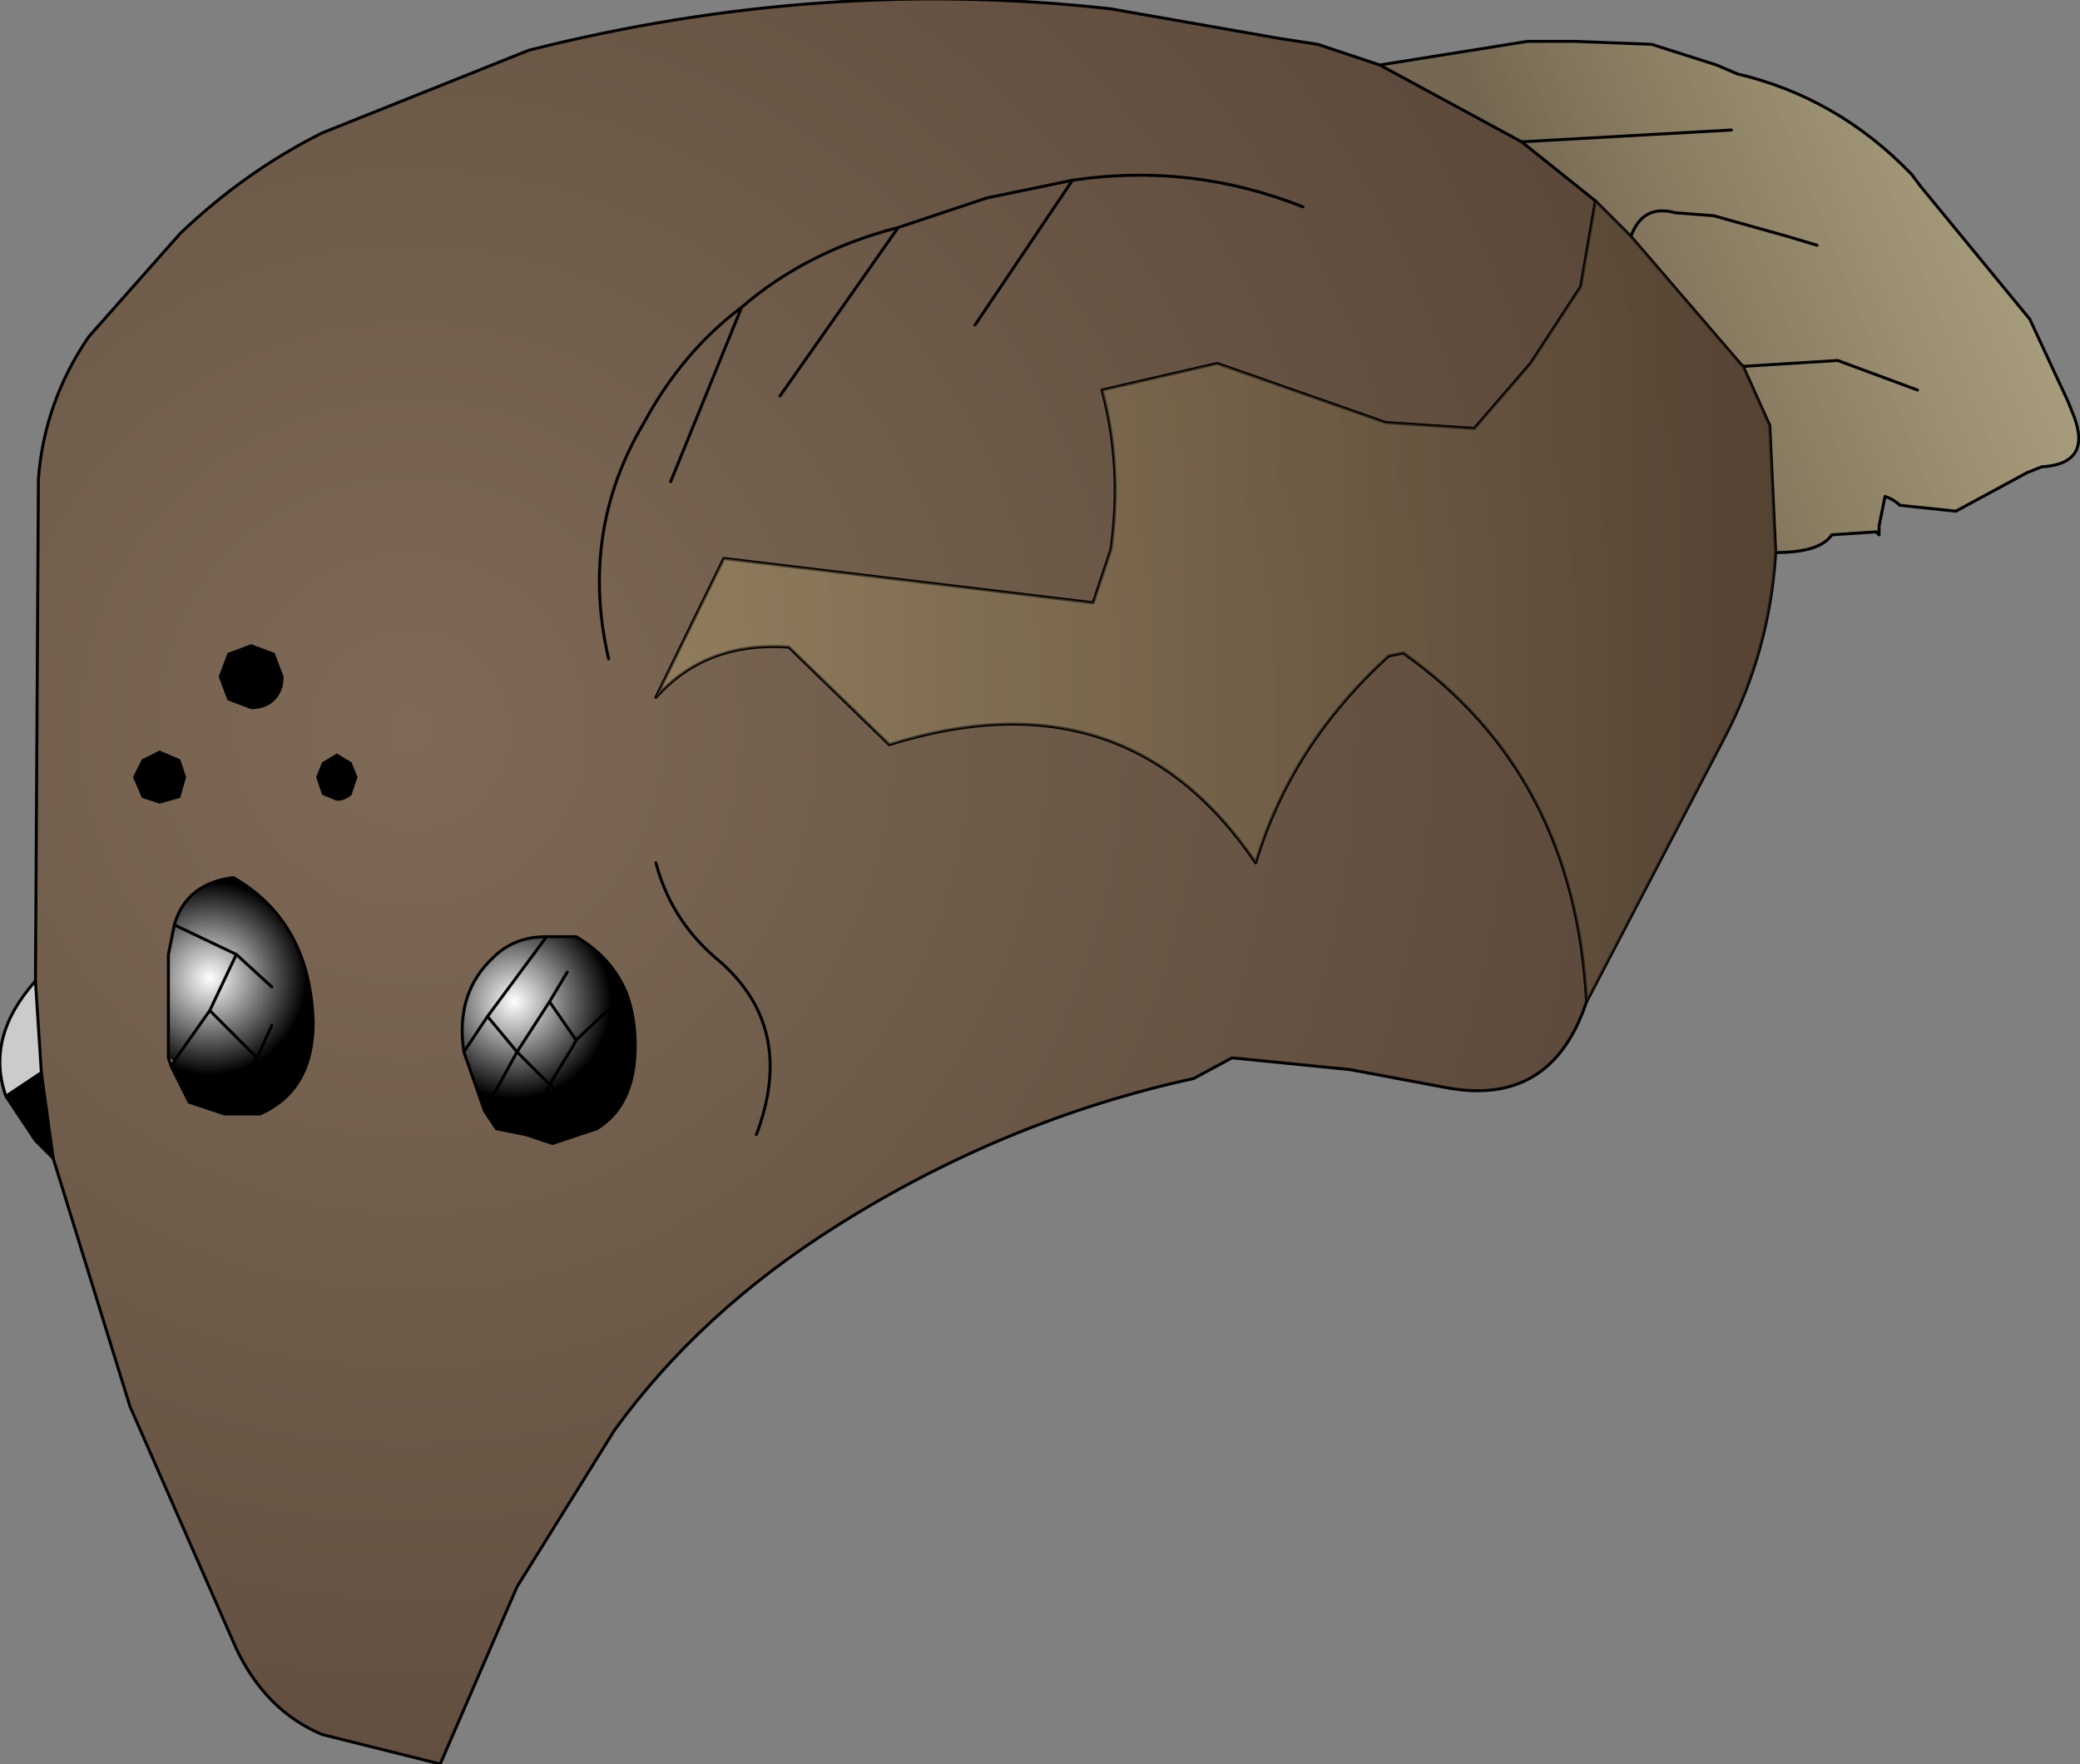 <?xml version="1.0" encoding="UTF-8" standalone="no"?>
<svg xmlns:xlink="http://www.w3.org/1999/xlink" height="29.85px" width="35.2px" xmlns="http://www.w3.org/2000/svg">
  <rect width="100%" height="100%" fill="#808080" stroke="none"/>
  <g transform="matrix(1.0, 0.0, 0.0, 1.0, 17.6, 14.9)">
    <path d="M5.75 -13.8 L8.25 -14.2 8.5 -14.2 9.05 -14.2 10.35 -14.15 11.45 -13.8 11.8 -13.65 Q13.5 -13.25 14.75 -11.95 L14.9 -11.75 16.75 -9.5 17.4 -8.1 17.5 -7.85 Q17.8 -7.05 16.95 -7.0 L16.7 -6.9 15.5 -6.25 14.55 -6.35 Q14.45 -6.45 14.3 -6.5 L14.2 -6.0 14.15 -5.9 13.4 -5.85 Q13.2 -5.55 12.45 -5.55 L12.35 -7.7 11.9 -8.7 11.85 -8.75 10.0 -10.9 9.4 -11.5 8.15 -12.5 5.75 -13.8 M11.7 -12.7 L8.15 -12.5 11.7 -12.7 M14.85 -8.3 L13.5 -8.8 11.9 -8.7 13.5 -8.8 14.85 -8.3 M13.15 -10.75 L12.65 -10.9 11.4 -11.25 10.75 -11.3 Q10.2 -11.45 10.0 -10.9 10.2 -11.45 10.75 -11.3 L11.4 -11.25 12.65 -10.9 13.15 -10.75" fill="url(#gradient0)" fill-rule="evenodd" stroke="none"/>
    <path d="M12.45 -5.55 Q12.35 -3.9 11.6 -2.45 L9.25 2.05 Q8.65 3.85 6.85 3.5 L5.25 3.2 3.25 3.0 2.6 3.35 Q-0.6 4.05 -3.45 5.85 -5.75 7.3 -7.2 9.3 L-8.85 11.95 -10.15 14.95 -12.15 14.45 Q-13.1 14.05 -13.6 13.0 L-15.4 8.9 -16.7 4.7 -16.9 3.25 -17.0 1.7 -16.95 -6.8 Q-16.85 -8.1 -16.1 -9.2 L-14.55 -10.95 Q-13.45 -12.0 -12.15 -12.65 L-8.65 -14.05 Q-3.7 -15.3 1.2 -14.75 L4.05 -14.25 4.7 -14.15 5.75 -13.8 8.15 -12.5 9.4 -11.5 10.0 -10.9 11.85 -8.75 11.9 -8.7 12.35 -7.7 12.45 -5.55 M-1.1 -9.4 L0.55 -11.85 Q2.55 -12.15 4.45 -11.4 2.55 -12.15 0.55 -11.85 L-1.1 -9.4 M9.25 2.05 Q9.05 -1.8 6.15 -3.85 L5.9 -3.8 Q4.25 -2.3 3.65 -0.3 1.45 -3.55 -2.55 -2.3 L-4.25 -3.95 Q-5.65 -4.05 -6.5 -3.1 L-5.35 -5.45 0.9 -4.7 1.2 -5.6 Q1.4 -7.0 1.05 -8.3 L3.0 -8.75 5.85 -7.75 7.35 -7.65 8.3 -8.75 9.15 -10.05 9.4 -11.5 9.15 -10.05 8.3 -8.75 7.35 -7.65 5.85 -7.75 3.0 -8.75 1.05 -8.3 Q1.4 -7.0 1.2 -5.6 L0.9 -4.7 -5.35 -5.45 -6.5 -3.1 Q-5.65 -4.05 -4.25 -3.95 L-2.55 -2.3 Q1.45 -3.55 3.65 -0.3 4.25 -2.3 5.9 -3.8 L6.15 -3.85 Q9.05 -1.8 9.25 2.05 M-15.35 -1.75 L-15.2 -1.4 -14.9 -1.3 -14.55 -1.4 -14.45 -1.75 -14.55 -2.05 -14.9 -2.2 -15.2 -2.05 -15.35 -1.75 M-13.75 -3.85 L-13.9 -3.45 -13.75 -3.05 -13.35 -2.9 Q-13.1 -2.9 -12.95 -3.05 -12.8 -3.2 -12.8 -3.45 L-12.95 -3.85 -13.35 -4.0 -13.75 -3.85 M-12.25 -1.75 L-12.15 -1.45 -11.9 -1.35 Q-11.75 -1.35 -11.65 -1.45 L-11.55 -1.75 -11.65 -2.0 -11.9 -2.15 -12.15 -2.0 -12.25 -1.75 M-7.3 -3.75 Q-7.8 -5.9 -6.7 -7.75 -6.05 -8.95 -5.05 -9.7 -3.95 -10.65 -2.4 -11.05 L-0.9 -11.55 0.55 -11.85 -0.9 -11.55 -2.4 -11.05 -4.4 -8.2 -2.4 -11.05 Q-3.95 -10.65 -5.05 -9.7 L-6.25 -6.75 -5.05 -9.7 Q-6.05 -8.95 -6.7 -7.75 -7.8 -5.9 -7.3 -3.75 M-7.5 4.2 Q-6.85 3.8 -6.85 2.8 -6.85 2.3 -7.0 1.9 -7.25 1.3 -7.85 0.95 L-8.35 0.95 Q-8.9 0.95 -9.25 1.3 -9.9 1.9 -9.75 2.9 L-9.4 3.9 -9.2 4.2 -8.7 4.3 -8.25 4.45 -7.5 4.2 M-4.8 4.3 Q-4.1 2.45 -5.5 1.3 -6.25 0.65 -6.5 -0.3 -6.25 0.65 -5.5 1.3 -4.1 2.45 -4.8 4.3 M-14.65 0.75 L-14.75 1.25 -14.75 3.0 -14.7 3.15 -14.4 3.75 -13.8 3.95 -13.2 3.95 Q-12.3 3.55 -12.3 2.4 -12.35 0.7 -13.65 -0.05 -14.45 0.05 -14.65 0.75" fill="url(#gradient1)" fill-rule="evenodd" stroke="none"/>
    <path d="M-16.7 4.7 L-17.0 4.4 -17.5 3.65 -16.9 3.25 -16.7 4.7 M-12.25 -1.75 L-12.15 -2.0 -11.9 -2.15 -11.65 -2.0 -11.55 -1.75 -11.65 -1.45 Q-11.75 -1.35 -11.9 -1.35 L-12.15 -1.45 -12.25 -1.75 M-13.75 -3.85 L-13.35 -4.0 -12.95 -3.85 -12.8 -3.45 Q-12.8 -3.2 -12.95 -3.05 -13.1 -2.9 -13.35 -2.9 L-13.75 -3.05 -13.9 -3.45 -13.75 -3.85 M-15.35 -1.75 L-15.2 -2.05 -14.9 -2.2 -14.55 -2.05 -14.45 -1.75 -14.55 -1.4 -14.9 -1.3 -15.2 -1.4 -15.35 -1.75" fill="#000000" fill-rule="evenodd" stroke="none"/>
    <path d="M-7.0 1.9 Q-6.85 2.3 -6.85 2.8 -6.85 3.8 -7.5 4.2 L-8.3 3.45 -7.9 2.8 -7.85 2.7 -7.0 1.9 -7.85 2.7 -7.9 2.8 -8.3 3.45 -7.5 4.2 -8.25 4.45 -8.7 4.3 -9.2 4.2 -9.4 3.9 -9.75 2.9 Q-9.9 1.9 -9.25 1.3 -8.9 0.95 -8.35 0.95 L-7.85 0.95 Q-7.25 1.3 -7.0 1.9 M-8.85 2.9 L-9.4 3.9 -8.85 2.9 -9.35 2.3 -9.75 2.9 -9.35 2.3 -8.35 0.95 -9.35 2.3 -8.85 2.9 -8.3 2.05 -8.0 1.55 -8.3 2.05 -8.85 2.9 -8.3 3.45 -8.85 2.9 M-8.7 4.3 L-8.3 3.45 -8.7 4.3 M-7.85 2.7 L-8.3 2.05 -7.85 2.7" fill="url(#gradient2)" fill-rule="evenodd" stroke="none"/>
    <path d="M-14.75 3.0 L-14.75 1.25 -14.65 0.75 -13.6 1.25 -14.05 2.2 -14.65 3.05 -14.05 2.2 -13.6 1.25 -14.65 0.75 Q-14.45 0.05 -13.65 -0.05 -12.35 0.7 -12.3 2.4 -12.3 3.55 -13.2 3.95 L-13.8 3.95 -14.4 3.75 -14.7 3.15 -14.65 3.05 -14.75 3.0 M-13.0 1.8 L-13.6 1.25 -13.0 1.8 M-14.05 2.2 L-13.25 3.0 -13.0 2.45 -13.25 3.0 -13.8 3.95 -13.25 3.0 -14.05 2.2" fill="url(#gradient3)" fill-rule="evenodd" stroke="none"/>
    <path d="M-17.5 3.65 Q-17.85 2.65 -17.0 1.7 L-16.9 3.25 -17.5 3.65" fill="#cbcbcb" fill-rule="evenodd" stroke="none"/>
    <path d="M5.75 -13.8 L8.25 -14.2 8.5 -14.2 9.05 -14.2 10.35 -14.15 11.45 -13.8 11.8 -13.65 Q13.5 -13.25 14.75 -11.95 L14.9 -11.75 16.75 -9.5 17.4 -8.1 17.5 -7.85 Q17.8 -7.05 16.95 -7.0 L16.7 -6.9 15.5 -6.25 14.55 -6.35 Q14.45 -6.45 14.3 -6.5 L14.2 -6.0 14.2 -5.85 14.15 -5.9 13.4 -5.85 Q13.2 -5.55 12.45 -5.55 M-16.7 4.7 L-17.0 4.4 -17.5 3.65 Q-17.85 2.65 -17.0 1.7 M8.15 -12.5 L11.7 -12.7 M9.4 -11.5 L9.15 -10.05 8.3 -8.75 7.35 -7.65 5.85 -7.75 3.0 -8.75 1.05 -8.3 Q1.4 -7.0 1.2 -5.6 L0.9 -4.7 -5.35 -5.45 -6.5 -3.1 Q-5.65 -4.05 -4.25 -3.95 L-2.55 -2.3 Q1.45 -3.55 3.65 -0.3 4.25 -2.3 5.9 -3.8 L6.15 -3.85 Q9.05 -1.8 9.25 2.05 M4.45 -11.4 Q2.55 -12.15 0.55 -11.85 L-1.1 -9.4 M10.0 -10.9 Q10.2 -11.45 10.75 -11.3 L11.4 -11.25 12.65 -10.9 13.15 -10.75 M11.9 -8.7 L13.5 -8.8 14.85 -8.3 M0.55 -11.85 L-0.9 -11.55 -2.4 -11.05 -4.4 -8.2 M-2.4 -11.05 Q-3.95 -10.65 -5.05 -9.7 L-6.25 -6.75 M-5.05 -9.7 Q-6.05 -8.95 -6.7 -7.75 -7.8 -5.9 -7.3 -3.75 M-7.5 4.2 Q-6.85 3.8 -6.85 2.8 -6.85 2.3 -7.0 1.9 L-7.85 2.7 -7.9 2.8 -8.3 3.45 -7.5 4.2 -8.25 4.45 -8.7 4.3 -9.2 4.2 -9.4 3.9 -9.75 2.9 Q-9.9 1.9 -9.25 1.3 -8.9 0.95 -8.35 0.95 L-7.85 0.95 Q-7.25 1.3 -7.0 1.9 M-9.75 2.9 L-9.35 2.3 -8.35 0.95 M-9.35 2.3 L-8.85 2.9 -8.3 2.05 -8.0 1.55 M-8.3 2.05 L-7.85 2.7 M-8.3 3.45 L-8.7 4.3 M-8.85 2.9 L-8.3 3.45 M-9.4 3.9 L-8.85 2.9 M-6.5 -0.3 Q-6.25 0.65 -5.5 1.3 -4.1 2.45 -4.8 4.3 M-14.65 0.75 L-14.75 1.25 -14.75 3.0 -14.7 3.15 -14.65 3.05 -14.05 2.2 -13.6 1.25 -14.65 0.75 Q-14.45 0.05 -13.65 -0.05 -12.35 0.7 -12.3 2.4 -12.3 3.55 -13.2 3.95 L-13.8 3.95 -14.4 3.75 -14.7 3.15 M-13.0 2.45 L-13.25 3.0 -13.8 3.95 M-13.25 3.0 L-14.05 2.2 M-13.6 1.25 L-13.0 1.8 M-16.9 3.25 L-17.5 3.65" fill="none" stroke="#000000" stroke-linecap="round" stroke-linejoin="round" stroke-width="0.05"/>
    <path d="M12.45 -5.55 Q12.35 -3.9 11.6 -2.45 L9.25 2.05 Q8.65 3.85 6.85 3.5 L5.25 3.2 3.25 3.0 2.6 3.35 Q-0.6 4.05 -3.45 5.85 -5.75 7.3 -7.2 9.3 L-8.85 11.95 -10.15 14.95 -12.15 14.45 Q-13.1 14.05 -13.6 13.0 L-15.4 8.9 -16.7 4.7 -16.9 3.25 -17.0 1.7 -16.95 -6.8 Q-16.85 -8.1 -16.1 -9.2 L-14.55 -10.95 Q-13.45 -12.0 -12.15 -12.65 L-8.65 -14.05 Q-3.7 -15.3 1.2 -14.75 L4.05 -14.25 4.7 -14.15 5.75 -13.8 8.15 -12.5 9.4 -11.5 10.0 -10.9 11.85 -8.75 11.9 -8.7 12.35 -7.7 12.45 -5.55 Z" fill="none" stroke="#000000" stroke-linecap="round" stroke-linejoin="round" stroke-width="0.05"/>
    <path d="M9.15 -10.05 L9.4 -11.5 10.0 -10.9 11.85 -8.75 11.9 -8.7 12.35 -7.7 12.45 -5.55 Q12.35 -3.9 11.6 -2.45 L9.25 2.05 Q9.05 -1.8 6.15 -3.85 L5.9 -3.8 Q4.25 -2.3 3.65 -0.3 1.45 -3.55 -2.55 -2.3 L-4.25 -3.95 Q-5.65 -4.05 -6.5 -3.1 L-5.35 -5.45 0.9 -4.7 1.2 -5.6 Q1.4 -7.0 1.05 -8.3 L3.0 -8.75 5.85 -7.75 7.35 -7.65 8.3 -8.75 9.15 -10.05" fill="url(#gradient4)" fill-rule="evenodd" stroke="none"/>
  </g>
  <defs>
    <linearGradient gradientTransform="matrix(-0.004, 0.002, -0.002, -0.005, 12.6, -10.3)" gradientUnits="userSpaceOnUse" id="gradient0" spreadMethod="pad" x1="-819.2" x2="819.2">
      <stop offset="0.0" stop-color="#c4b177" stop-opacity="0.561"/>
      <stop offset="1.0" stop-color="#715e3e" stop-opacity="0.702"/>
    </linearGradient>
    <radialGradient cx="0" cy="0" gradientTransform="matrix(0.027, 0.0, 0.0, 0.027, -10.65, -2.55)" gradientUnits="userSpaceOnUse" id="gradient1" r="819.2" spreadMethod="pad">
      <stop offset="0.0" stop-color="#7e6a56"/>
      <stop offset="1.0" stop-color="#5c483a"/>
    </radialGradient>
    <radialGradient cx="0" cy="0" gradientTransform="matrix(0.002, 0.0, 0.0, 0.002, -8.9, 2.05)" gradientUnits="userSpaceOnUse" id="gradient2" r="819.2" spreadMethod="pad">
      <stop offset="0.0" stop-color="#ffffff"/>
      <stop offset="1.0" stop-color="#000000"/>
    </radialGradient>
    <radialGradient cx="0" cy="0" gradientTransform="matrix(0.002, 0.0, 0.0, 0.002, -14.05, 1.65)" gradientUnits="userSpaceOnUse" id="gradient3" r="819.2" spreadMethod="pad">
      <stop offset="0.0" stop-color="#ffffff"/>
      <stop offset="1.0" stop-color="#000000"/>
    </radialGradient>
    <linearGradient gradientTransform="matrix(0.012, 0.0, 0.0, 0.008, 2.95, -4.75)" gradientUnits="userSpaceOnUse" id="gradient4" spreadMethod="pad" x1="-819.2" x2="819.2">
      <stop offset="0.0" stop-color="#c4b177" stop-opacity="0.341"/>
      <stop offset="1.0" stop-color="#493a29" stop-opacity="0.4"/>
    </linearGradient>
  </defs>
</svg>
